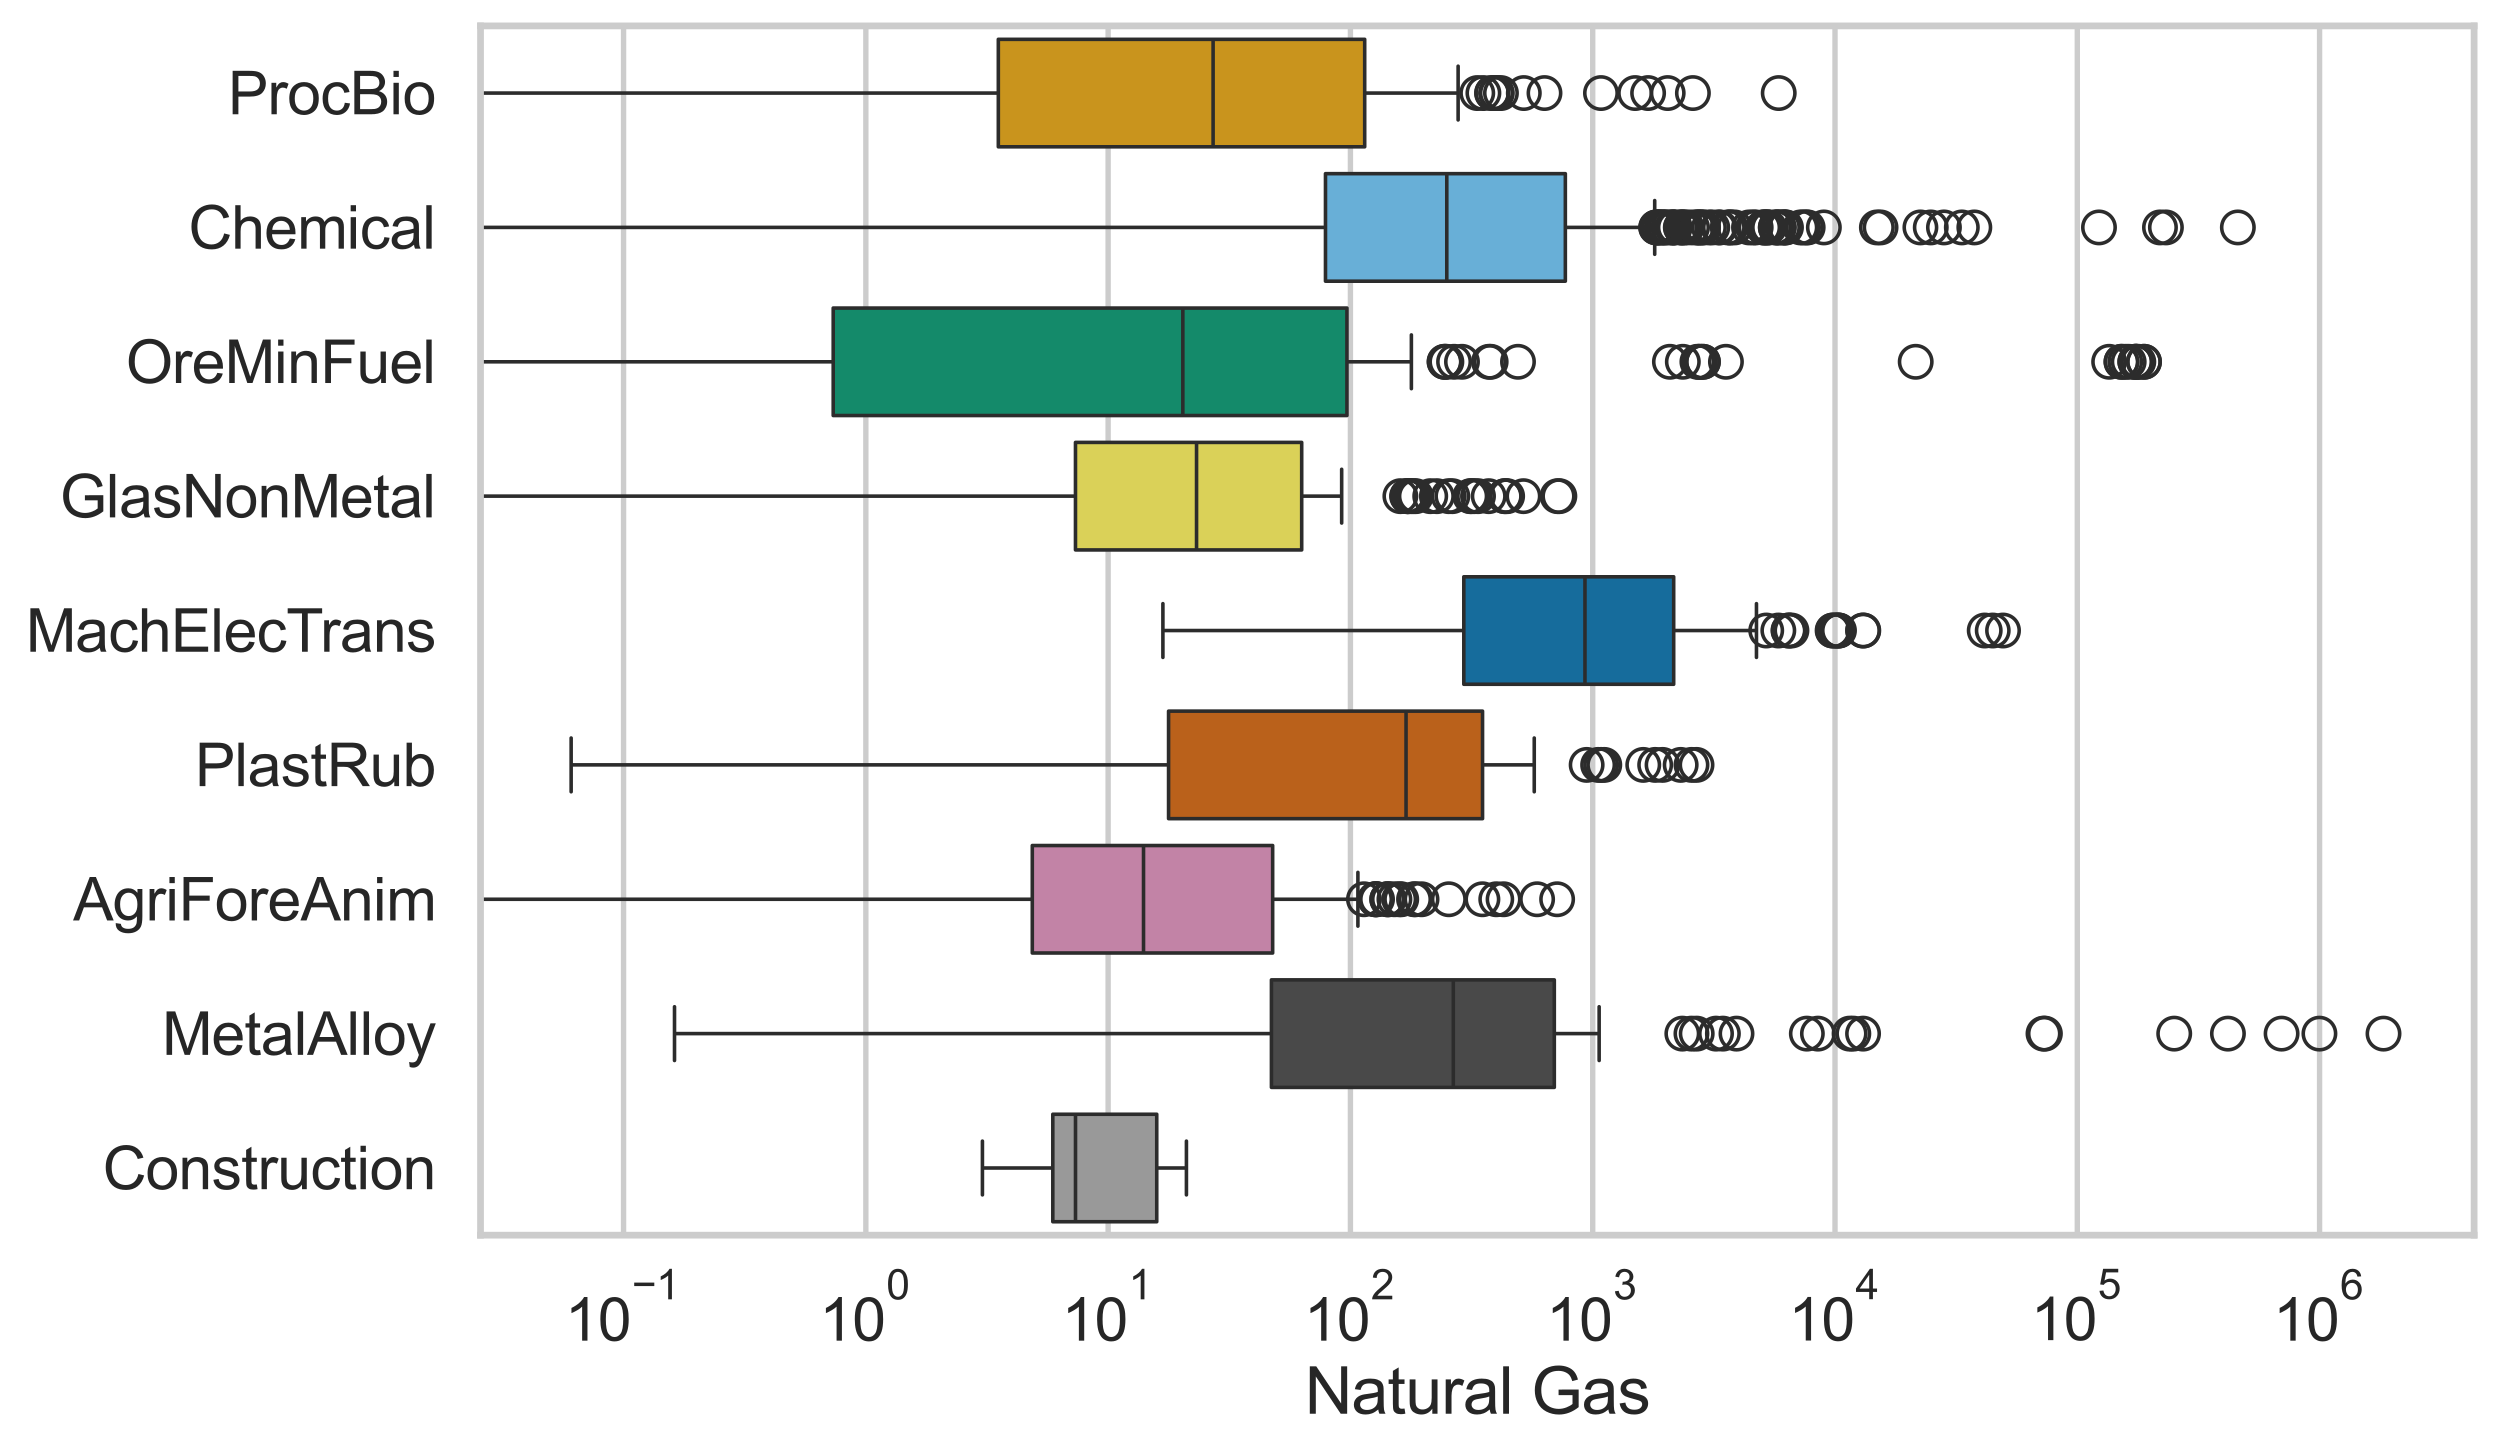 <?xml version="1.0" encoding="utf-8" standalone="no"?>
<!DOCTYPE svg PUBLIC "-//W3C//DTD SVG 1.1//EN"
  "http://www.w3.org/Graphics/SVG/1.1/DTD/svg11.dtd">
<svg xmlns:xlink="http://www.w3.org/1999/xlink" width="695.577pt" height="404.121pt" viewBox="0 0 695.577 404.121" xmlns="http://www.w3.org/2000/svg" version="1.1">
 <defs>
  <style type="text/css">*{stroke-linejoin: round; stroke-linecap: butt}</style>
 </defs>
 <g id="figure_1">
  <g id="patch_1">
   <path d="M 0 404.121 
L 695.577 404.121 
L 695.577 0 
L 0 0 
z
" style="fill: #ffffff"/>
  </g>
  <g id="axes_1">
   <g id="patch_2">
    <path d="M 133.697 343.665 
L 688.377 343.665 
L 688.377 7.2 
L 133.697 7.2 
z
" style="fill: #ffffff"/>
   </g>
   <g id="matplotlib.axis_1">
    <g id="xtick_1">
     <g id="line2d_1">
      <path d="M 173.492 343.665 
L 173.492 7.2 
" clip-path="url(#ped4f9b415a)" style="fill: none; stroke: #cccccc; stroke-width: 1.5; stroke-linecap: round"/>
     </g>
     <g id="text_1">
      <!-- $\mathdefault{10^{-1}}$ -->
      <g style="fill: #262626" transform="translate(157.157 373.18) scale(0.165 -0.165)">
       <defs>
        <path id="ArialMT-31" d="M 2384 0 
L 1822 0 
L 1822 3584 
Q 1619 3391 1289 3197 
Q 959 3003 697 2906 
L 697 3450 
Q 1169 3672 1522 3987 
Q 1875 4303 2022 4600 
L 2384 4600 
L 2384 0 
z
" transform="scale(0.016)"/>
        <path id="ArialMT-30" d="M 266 2259 
Q 266 3072 433 3567 
Q 600 4063 929 4331 
Q 1259 4600 1759 4600 
Q 2128 4600 2406 4451 
Q 2684 4303 2865 4023 
Q 3047 3744 3150 3342 
Q 3253 2941 3253 2259 
Q 3253 1453 3087 958 
Q 2922 463 2592 192 
Q 2263 -78 1759 -78 
Q 1097 -78 719 397 
Q 266 969 266 2259 
z
M 844 2259 
Q 844 1131 1108 757 
Q 1372 384 1759 384 
Q 2147 384 2411 759 
Q 2675 1134 2675 2259 
Q 2675 3391 2411 3762 
Q 2147 4134 1753 4134 
Q 1366 4134 1134 3806 
Q 844 3388 844 2259 
z
" transform="scale(0.016)"/>
        <path id="ArialMT-2212" d="M 3381 1997 
L 356 1997 
L 356 2522 
L 3381 2522 
L 3381 1997 
z
" transform="scale(0.016)"/>
       </defs>
       <use xlink:href="#ArialMT-31" transform="translate(0 0.994)"/>
       <use xlink:href="#ArialMT-30" transform="translate(55.615 0.994)"/>
       <use xlink:href="#ArialMT-2212" transform="translate(112.973 70.688) scale(0.7)"/>
       <use xlink:href="#ArialMT-31" transform="translate(153.852 70.688) scale(0.7)"/>
      </g>
     </g>
    </g>
    <g id="xtick_2">
     <g id="line2d_2">
      <path d="M 240.904 343.665 
L 240.904 7.2 
" clip-path="url(#ped4f9b415a)" style="fill: none; stroke: #cccccc; stroke-width: 1.5; stroke-linecap: round"/>
     </g>
     <g id="text_2">
      <!-- $\mathdefault{10^{0}}$ -->
      <g style="fill: #262626" transform="translate(227.952 373.18) scale(0.165 -0.165)">
       <use xlink:href="#ArialMT-31" transform="translate(0 0.994)"/>
       <use xlink:href="#ArialMT-30" transform="translate(55.615 0.994)"/>
       <use xlink:href="#ArialMT-30" transform="translate(112.973 70.688) scale(0.7)"/>
      </g>
     </g>
    </g>
    <g id="xtick_3">
     <g id="line2d_3">
      <path d="M 308.317 343.665 
L 308.317 7.2 
" clip-path="url(#ped4f9b415a)" style="fill: none; stroke: #cccccc; stroke-width: 1.5; stroke-linecap: round"/>
     </g>
     <g id="text_3">
      <!-- $\mathdefault{10^{1}}$ -->
      <g style="fill: #262626" transform="translate(295.365 373.18) scale(0.165 -0.165)">
       <use xlink:href="#ArialMT-31" transform="translate(0 0.994)"/>
       <use xlink:href="#ArialMT-30" transform="translate(55.615 0.994)"/>
       <use xlink:href="#ArialMT-31" transform="translate(112.973 70.688) scale(0.7)"/>
      </g>
     </g>
    </g>
    <g id="xtick_4">
     <g id="line2d_4">
      <path d="M 375.73 343.665 
L 375.73 7.2 
" clip-path="url(#ped4f9b415a)" style="fill: none; stroke: #cccccc; stroke-width: 1.5; stroke-linecap: round"/>
     </g>
     <g id="text_4">
      <!-- $\mathdefault{10^{2}}$ -->
      <g style="fill: #262626" transform="translate(362.777 373.18) scale(0.165 -0.165)">
       <defs>
        <path id="ArialMT-32" d="M 3222 541 
L 3222 0 
L 194 0 
Q 188 203 259 391 
Q 375 700 629 1000 
Q 884 1300 1366 1694 
Q 2113 2306 2375 2664 
Q 2638 3022 2638 3341 
Q 2638 3675 2398 3904 
Q 2159 4134 1775 4134 
Q 1369 4134 1125 3890 
Q 881 3647 878 3216 
L 300 3275 
Q 359 3922 746 4261 
Q 1134 4600 1788 4600 
Q 2447 4600 2831 4234 
Q 3216 3869 3216 3328 
Q 3216 3053 3103 2787 
Q 2991 2522 2730 2228 
Q 2469 1934 1863 1422 
Q 1356 997 1212 845 
Q 1069 694 975 541 
L 3222 541 
z
" transform="scale(0.016)"/>
       </defs>
       <use xlink:href="#ArialMT-31" transform="translate(0 0.994)"/>
       <use xlink:href="#ArialMT-30" transform="translate(55.615 0.994)"/>
       <use xlink:href="#ArialMT-32" transform="translate(112.973 70.688) scale(0.7)"/>
      </g>
     </g>
    </g>
    <g id="xtick_5">
     <g id="line2d_5">
      <path d="M 443.142 343.665 
L 443.142 7.2 
" clip-path="url(#ped4f9b415a)" style="fill: none; stroke: #cccccc; stroke-width: 1.5; stroke-linecap: round"/>
     </g>
     <g id="text_5">
      <!-- $\mathdefault{10^{3}}$ -->
      <g style="fill: #262626" transform="translate(430.19 373.18) scale(0.165 -0.165)">
       <defs>
        <path id="ArialMT-33" d="M 269 1209 
L 831 1284 
Q 928 806 1161 595 
Q 1394 384 1728 384 
Q 2125 384 2398 659 
Q 2672 934 2672 1341 
Q 2672 1728 2419 1979 
Q 2166 2231 1775 2231 
Q 1616 2231 1378 2169 
L 1441 2663 
Q 1497 2656 1531 2656 
Q 1891 2656 2178 2843 
Q 2466 3031 2466 3422 
Q 2466 3731 2256 3934 
Q 2047 4138 1716 4138 
Q 1388 4138 1169 3931 
Q 950 3725 888 3313 
L 325 3413 
Q 428 3978 793 4289 
Q 1159 4600 1703 4600 
Q 2078 4600 2393 4439 
Q 2709 4278 2876 4000 
Q 3044 3722 3044 3409 
Q 3044 3113 2884 2869 
Q 2725 2625 2413 2481 
Q 2819 2388 3044 2092 
Q 3269 1797 3269 1353 
Q 3269 753 2831 336 
Q 2394 -81 1725 -81 
Q 1122 -81 723 278 
Q 325 638 269 1209 
z
" transform="scale(0.016)"/>
       </defs>
       <use xlink:href="#ArialMT-31" transform="translate(0 0.994)"/>
       <use xlink:href="#ArialMT-30" transform="translate(55.615 0.994)"/>
       <use xlink:href="#ArialMT-33" transform="translate(112.973 70.688) scale(0.7)"/>
      </g>
     </g>
    </g>
    <g id="xtick_6">
     <g id="line2d_6">
      <path d="M 510.555 343.665 
L 510.555 7.2 
" clip-path="url(#ped4f9b415a)" style="fill: none; stroke: #cccccc; stroke-width: 1.5; stroke-linecap: round"/>
     </g>
     <g id="text_6">
      <!-- $\mathdefault{10^{4}}$ -->
      <g style="fill: #262626" transform="translate(497.603 373.015) scale(0.165 -0.165)">
       <defs>
        <path id="ArialMT-34" d="M 2069 0 
L 2069 1097 
L 81 1097 
L 81 1613 
L 2172 4581 
L 2631 4581 
L 2631 1613 
L 3250 1613 
L 3250 1097 
L 2631 1097 
L 2631 0 
L 2069 0 
z
M 2069 1613 
L 2069 3678 
L 634 1613 
L 2069 1613 
z
" transform="scale(0.016)"/>
       </defs>
       <use xlink:href="#ArialMT-31" transform="translate(0 0.202)"/>
       <use xlink:href="#ArialMT-30" transform="translate(55.615 0.202)"/>
       <use xlink:href="#ArialMT-34" transform="translate(112.973 69.895) scale(0.7)"/>
      </g>
     </g>
    </g>
    <g id="xtick_7">
     <g id="line2d_7">
      <path d="M 577.968 343.665 
L 577.968 7.2 
" clip-path="url(#ped4f9b415a)" style="fill: none; stroke: #cccccc; stroke-width: 1.5; stroke-linecap: round"/>
     </g>
     <g id="text_7">
      <!-- $\mathdefault{10^{5}}$ -->
      <g style="fill: #262626" transform="translate(565.015 373.015) scale(0.165 -0.165)">
       <defs>
        <path id="ArialMT-35" d="M 266 1200 
L 856 1250 
Q 922 819 1161 601 
Q 1400 384 1738 384 
Q 2144 384 2425 690 
Q 2706 997 2706 1503 
Q 2706 1984 2436 2262 
Q 2166 2541 1728 2541 
Q 1456 2541 1237 2417 
Q 1019 2294 894 2097 
L 366 2166 
L 809 4519 
L 3088 4519 
L 3088 3981 
L 1259 3981 
L 1013 2750 
Q 1425 3038 1878 3038 
Q 2478 3038 2890 2622 
Q 3303 2206 3303 1553 
Q 3303 931 2941 478 
Q 2500 -78 1738 -78 
Q 1113 -78 717 272 
Q 322 622 266 1200 
z
" transform="scale(0.016)"/>
       </defs>
       <use xlink:href="#ArialMT-31" transform="translate(0 0.88)"/>
       <use xlink:href="#ArialMT-30" transform="translate(55.615 0.88)"/>
       <use xlink:href="#ArialMT-35" transform="translate(112.973 70.573) scale(0.7)"/>
      </g>
     </g>
    </g>
    <g id="xtick_8">
     <g id="line2d_8">
      <path d="M 645.38 343.665 
L 645.38 7.2 
" clip-path="url(#ped4f9b415a)" style="fill: none; stroke: #cccccc; stroke-width: 1.5; stroke-linecap: round"/>
     </g>
     <g id="text_8">
      <!-- $\mathdefault{10^{6}}$ -->
      <g style="fill: #262626" transform="translate(632.428 373.18) scale(0.165 -0.165)">
       <defs>
        <path id="ArialMT-36" d="M 3184 3459 
L 2625 3416 
Q 2550 3747 2413 3897 
Q 2184 4138 1850 4138 
Q 1581 4138 1378 3988 
Q 1113 3794 959 3422 
Q 806 3050 800 2363 
Q 1003 2672 1297 2822 
Q 1591 2972 1913 2972 
Q 2475 2972 2870 2558 
Q 3266 2144 3266 1488 
Q 3266 1056 3080 686 
Q 2894 316 2569 119 
Q 2244 -78 1831 -78 
Q 1128 -78 684 439 
Q 241 956 241 2144 
Q 241 3472 731 4075 
Q 1159 4600 1884 4600 
Q 2425 4600 2770 4297 
Q 3116 3994 3184 3459 
z
M 888 1484 
Q 888 1194 1011 928 
Q 1134 663 1356 523 
Q 1578 384 1822 384 
Q 2178 384 2434 671 
Q 2691 959 2691 1453 
Q 2691 1928 2437 2201 
Q 2184 2475 1800 2475 
Q 1419 2475 1153 2201 
Q 888 1928 888 1484 
z
" transform="scale(0.016)"/>
       </defs>
       <use xlink:href="#ArialMT-31" transform="translate(0 0.994)"/>
       <use xlink:href="#ArialMT-30" transform="translate(55.615 0.994)"/>
       <use xlink:href="#ArialMT-36" transform="translate(112.973 70.688) scale(0.7)"/>
      </g>
     </g>
    </g>
    <g id="xtick_9"/>
    <g id="xtick_10"/>
    <g id="xtick_11"/>
    <g id="xtick_12"/>
    <g id="xtick_13"/>
    <g id="xtick_14"/>
    <g id="xtick_15"/>
    <g id="xtick_16"/>
    <g id="xtick_17"/>
    <g id="xtick_18"/>
    <g id="xtick_19"/>
    <g id="xtick_20"/>
    <g id="xtick_21"/>
    <g id="xtick_22"/>
    <g id="xtick_23"/>
    <g id="xtick_24"/>
    <g id="xtick_25"/>
    <g id="xtick_26"/>
    <g id="xtick_27"/>
    <g id="xtick_28"/>
    <g id="xtick_29"/>
    <g id="xtick_30"/>
    <g id="xtick_31"/>
    <g id="xtick_32"/>
    <g id="xtick_33"/>
    <g id="xtick_34"/>
    <g id="xtick_35"/>
    <g id="xtick_36"/>
    <g id="xtick_37"/>
    <g id="xtick_38"/>
    <g id="xtick_39"/>
    <g id="xtick_40"/>
    <g id="xtick_41"/>
    <g id="xtick_42"/>
    <g id="xtick_43"/>
    <g id="xtick_44"/>
    <g id="xtick_45"/>
    <g id="xtick_46"/>
    <g id="xtick_47"/>
    <g id="xtick_48"/>
    <g id="xtick_49"/>
    <g id="xtick_50"/>
    <g id="xtick_51"/>
    <g id="xtick_52"/>
    <g id="xtick_53"/>
    <g id="xtick_54"/>
    <g id="xtick_55"/>
    <g id="xtick_56"/>
    <g id="xtick_57"/>
    <g id="xtick_58"/>
    <g id="xtick_59"/>
    <g id="xtick_60"/>
    <g id="xtick_61"/>
    <g id="xtick_62"/>
    <g id="xtick_63"/>
    <g id="xtick_64"/>
    <g id="xtick_65"/>
    <g id="xtick_66"/>
    <g id="xtick_67"/>
    <g id="xtick_68"/>
    <g id="xtick_69"/>
    <g id="xtick_70"/>
    <g id="xtick_71"/>
    <g id="xtick_72"/>
    <g id="xtick_73"/>
    <g id="xtick_74"/>
    <g id="text_9">
     <!-- Natural Gas -->
     <g style="fill: #262626" transform="translate(363.021 393.344) scale(0.18 -0.18)">
      <defs>
       <path id="ArialMT-4e" d="M 488 0 
L 488 4581 
L 1109 4581 
L 3516 984 
L 3516 4581 
L 4097 4581 
L 4097 0 
L 3475 0 
L 1069 3600 
L 1069 0 
L 488 0 
z
" transform="scale(0.016)"/>
       <path id="ArialMT-61" d="M 2588 409 
Q 2275 144 1986 34 
Q 1697 -75 1366 -75 
Q 819 -75 525 192 
Q 231 459 231 875 
Q 231 1119 342 1320 
Q 453 1522 633 1644 
Q 813 1766 1038 1828 
Q 1203 1872 1538 1913 
Q 2219 1994 2541 2106 
Q 2544 2222 2544 2253 
Q 2544 2597 2384 2738 
Q 2169 2928 1744 2928 
Q 1347 2928 1158 2789 
Q 969 2650 878 2297 
L 328 2372 
Q 403 2725 575 2942 
Q 747 3159 1072 3276 
Q 1397 3394 1825 3394 
Q 2250 3394 2515 3294 
Q 2781 3194 2906 3042 
Q 3031 2891 3081 2659 
Q 3109 2516 3109 2141 
L 3109 1391 
Q 3109 606 3145 398 
Q 3181 191 3288 0 
L 2700 0 
Q 2613 175 2588 409 
z
M 2541 1666 
Q 2234 1541 1622 1453 
Q 1275 1403 1131 1340 
Q 988 1278 909 1158 
Q 831 1038 831 891 
Q 831 666 1001 516 
Q 1172 366 1500 366 
Q 1825 366 2078 508 
Q 2331 650 2450 897 
Q 2541 1088 2541 1459 
L 2541 1666 
z
" transform="scale(0.016)"/>
       <path id="ArialMT-74" d="M 1650 503 
L 1731 6 
Q 1494 -44 1306 -44 
Q 1000 -44 831 53 
Q 663 150 594 308 
Q 525 466 525 972 
L 525 2881 
L 113 2881 
L 113 3319 
L 525 3319 
L 525 4141 
L 1084 4478 
L 1084 3319 
L 1650 3319 
L 1650 2881 
L 1084 2881 
L 1084 941 
Q 1084 700 1114 631 
Q 1144 563 1211 522 
Q 1278 481 1403 481 
Q 1497 481 1650 503 
z
" transform="scale(0.016)"/>
       <path id="ArialMT-75" d="M 2597 0 
L 2597 488 
Q 2209 -75 1544 -75 
Q 1250 -75 995 37 
Q 741 150 617 320 
Q 494 491 444 738 
Q 409 903 409 1263 
L 409 3319 
L 972 3319 
L 972 1478 
Q 972 1038 1006 884 
Q 1059 663 1231 536 
Q 1403 409 1656 409 
Q 1909 409 2131 539 
Q 2353 669 2445 892 
Q 2538 1116 2538 1541 
L 2538 3319 
L 3100 3319 
L 3100 0 
L 2597 0 
z
" transform="scale(0.016)"/>
       <path id="ArialMT-72" d="M 416 0 
L 416 3319 
L 922 3319 
L 922 2816 
Q 1116 3169 1280 3281 
Q 1444 3394 1641 3394 
Q 1925 3394 2219 3213 
L 2025 2691 
Q 1819 2813 1613 2813 
Q 1428 2813 1281 2702 
Q 1134 2591 1072 2394 
Q 978 2094 978 1738 
L 978 0 
L 416 0 
z
" transform="scale(0.016)"/>
       <path id="ArialMT-6c" d="M 409 0 
L 409 4581 
L 972 4581 
L 972 0 
L 409 0 
z
" transform="scale(0.016)"/>
       <path id="ArialMT-20" transform="scale(0.016)"/>
       <path id="ArialMT-47" d="M 2638 1797 
L 2638 2334 
L 4578 2338 
L 4578 638 
Q 4131 281 3656 101 
Q 3181 -78 2681 -78 
Q 2006 -78 1454 211 
Q 903 500 622 1047 
Q 341 1594 341 2269 
Q 341 2938 620 3517 
Q 900 4097 1425 4378 
Q 1950 4659 2634 4659 
Q 3131 4659 3532 4498 
Q 3934 4338 4162 4050 
Q 4391 3763 4509 3300 
L 3963 3150 
Q 3859 3500 3706 3700 
Q 3553 3900 3268 4020 
Q 2984 4141 2638 4141 
Q 2222 4141 1919 4014 
Q 1616 3888 1430 3681 
Q 1244 3475 1141 3228 
Q 966 2803 966 2306 
Q 966 1694 1177 1281 
Q 1388 869 1791 669 
Q 2194 469 2647 469 
Q 3041 469 3416 620 
Q 3791 772 3984 944 
L 3984 1797 
L 2638 1797 
z
" transform="scale(0.016)"/>
       <path id="ArialMT-73" d="M 197 991 
L 753 1078 
Q 800 744 1014 566 
Q 1228 388 1613 388 
Q 2000 388 2187 545 
Q 2375 703 2375 916 
Q 2375 1106 2209 1216 
Q 2094 1291 1634 1406 
Q 1016 1563 777 1677 
Q 538 1791 414 1992 
Q 291 2194 291 2438 
Q 291 2659 392 2848 
Q 494 3038 669 3163 
Q 800 3259 1026 3326 
Q 1253 3394 1513 3394 
Q 1903 3394 2198 3281 
Q 2494 3169 2634 2976 
Q 2775 2784 2828 2463 
L 2278 2388 
Q 2241 2644 2061 2787 
Q 1881 2931 1553 2931 
Q 1166 2931 1000 2803 
Q 834 2675 834 2503 
Q 834 2394 903 2306 
Q 972 2216 1119 2156 
Q 1203 2125 1616 2013 
Q 2213 1853 2448 1751 
Q 2684 1650 2818 1456 
Q 2953 1263 2953 975 
Q 2953 694 2789 445 
Q 2625 197 2315 61 
Q 2006 -75 1616 -75 
Q 969 -75 630 194 
Q 291 463 197 991 
z
" transform="scale(0.016)"/>
      </defs>
      <use xlink:href="#ArialMT-4e"/>
      <use xlink:href="#ArialMT-61" transform="translate(72.217 0)"/>
      <use xlink:href="#ArialMT-74" transform="translate(127.832 0)"/>
      <use xlink:href="#ArialMT-75" transform="translate(155.615 0)"/>
      <use xlink:href="#ArialMT-72" transform="translate(211.23 0)"/>
      <use xlink:href="#ArialMT-61" transform="translate(244.531 0)"/>
      <use xlink:href="#ArialMT-6c" transform="translate(300.146 0)"/>
      <use xlink:href="#ArialMT-20" transform="translate(322.363 0)"/>
      <use xlink:href="#ArialMT-47" transform="translate(350.146 0)"/>
      <use xlink:href="#ArialMT-61" transform="translate(427.93 0)"/>
      <use xlink:href="#ArialMT-73" transform="translate(483.545 0)"/>
     </g>
    </g>
   </g>
   <g id="matplotlib.axis_2">
    <g id="ytick_1">
     <g id="text_10">
      <!-- ProcBio -->
      <g style="fill: #262626" transform="translate(63.424 31.798) scale(0.165 -0.165)">
       <defs>
        <path id="ArialMT-50" d="M 494 0 
L 494 4581 
L 2222 4581 
Q 2678 4581 2919 4538 
Q 3256 4481 3484 4323 
Q 3713 4166 3852 3881 
Q 3991 3597 3991 3256 
Q 3991 2672 3619 2267 
Q 3247 1863 2275 1863 
L 1100 1863 
L 1100 0 
L 494 0 
z
M 1100 2403 
L 2284 2403 
Q 2872 2403 3119 2622 
Q 3366 2841 3366 3238 
Q 3366 3525 3220 3729 
Q 3075 3934 2838 4000 
Q 2684 4041 2272 4041 
L 1100 4041 
L 1100 2403 
z
" transform="scale(0.016)"/>
        <path id="ArialMT-6f" d="M 213 1659 
Q 213 2581 725 3025 
Q 1153 3394 1769 3394 
Q 2453 3394 2887 2945 
Q 3322 2497 3322 1706 
Q 3322 1066 3130 698 
Q 2938 331 2570 128 
Q 2203 -75 1769 -75 
Q 1072 -75 642 372 
Q 213 819 213 1659 
z
M 791 1659 
Q 791 1022 1069 705 
Q 1347 388 1769 388 
Q 2188 388 2466 706 
Q 2744 1025 2744 1678 
Q 2744 2294 2464 2611 
Q 2184 2928 1769 2928 
Q 1347 2928 1069 2612 
Q 791 2297 791 1659 
z
" transform="scale(0.016)"/>
        <path id="ArialMT-63" d="M 2588 1216 
L 3141 1144 
Q 3050 572 2676 248 
Q 2303 -75 1759 -75 
Q 1078 -75 664 370 
Q 250 816 250 1647 
Q 250 2184 428 2587 
Q 606 2991 970 3192 
Q 1334 3394 1763 3394 
Q 2303 3394 2647 3120 
Q 2991 2847 3088 2344 
L 2541 2259 
Q 2463 2594 2264 2762 
Q 2066 2931 1784 2931 
Q 1359 2931 1093 2626 
Q 828 2322 828 1663 
Q 828 994 1084 691 
Q 1341 388 1753 388 
Q 2084 388 2306 591 
Q 2528 794 2588 1216 
z
" transform="scale(0.016)"/>
        <path id="ArialMT-42" d="M 469 0 
L 469 4581 
L 2188 4581 
Q 2713 4581 3030 4442 
Q 3347 4303 3526 4014 
Q 3706 3725 3706 3409 
Q 3706 3116 3547 2856 
Q 3388 2597 3066 2438 
Q 3481 2316 3704 2022 
Q 3928 1728 3928 1328 
Q 3928 1006 3792 729 
Q 3656 453 3456 303 
Q 3256 153 2954 76 
Q 2653 0 2216 0 
L 469 0 
z
M 1075 2656 
L 2066 2656 
Q 2469 2656 2644 2709 
Q 2875 2778 2992 2937 
Q 3109 3097 3109 3338 
Q 3109 3566 3000 3739 
Q 2891 3913 2687 3977 
Q 2484 4041 1991 4041 
L 1075 4041 
L 1075 2656 
z
M 1075 541 
L 2216 541 
Q 2509 541 2628 563 
Q 2838 600 2978 687 
Q 3119 775 3209 942 
Q 3300 1109 3300 1328 
Q 3300 1584 3169 1773 
Q 3038 1963 2805 2039 
Q 2572 2116 2134 2116 
L 1075 2116 
L 1075 541 
z
" transform="scale(0.016)"/>
        <path id="ArialMT-69" d="M 425 3934 
L 425 4581 
L 988 4581 
L 988 3934 
L 425 3934 
z
M 425 0 
L 425 3319 
L 988 3319 
L 988 0 
L 425 0 
z
" transform="scale(0.016)"/>
       </defs>
       <use xlink:href="#ArialMT-50"/>
       <use xlink:href="#ArialMT-72" transform="translate(66.699 0)"/>
       <use xlink:href="#ArialMT-6f" transform="translate(100 0)"/>
       <use xlink:href="#ArialMT-63" transform="translate(155.615 0)"/>
       <use xlink:href="#ArialMT-42" transform="translate(205.615 0)"/>
       <use xlink:href="#ArialMT-69" transform="translate(272.314 0)"/>
       <use xlink:href="#ArialMT-6f" transform="translate(294.531 0)"/>
      </g>
     </g>
    </g>
    <g id="ytick_2">
     <g id="text_11">
      <!-- Chemical -->
      <g style="fill: #262626" transform="translate(52.428 69.183) scale(0.165 -0.165)">
       <defs>
        <path id="ArialMT-43" d="M 3763 1606 
L 4369 1453 
Q 4178 706 3683 314 
Q 3188 -78 2472 -78 
Q 1731 -78 1267 223 
Q 803 525 561 1097 
Q 319 1669 319 2325 
Q 319 3041 592 3573 
Q 866 4106 1370 4382 
Q 1875 4659 2481 4659 
Q 3169 4659 3637 4309 
Q 4106 3959 4291 3325 
L 3694 3184 
Q 3534 3684 3231 3912 
Q 2928 4141 2469 4141 
Q 1941 4141 1586 3887 
Q 1231 3634 1087 3207 
Q 944 2781 944 2328 
Q 944 1744 1114 1308 
Q 1284 872 1643 656 
Q 2003 441 2422 441 
Q 2931 441 3284 734 
Q 3638 1028 3763 1606 
z
" transform="scale(0.016)"/>
        <path id="ArialMT-68" d="M 422 0 
L 422 4581 
L 984 4581 
L 984 2938 
Q 1378 3394 1978 3394 
Q 2347 3394 2619 3248 
Q 2891 3103 3008 2847 
Q 3125 2591 3125 2103 
L 3125 0 
L 2563 0 
L 2563 2103 
Q 2563 2525 2380 2717 
Q 2197 2909 1863 2909 
Q 1613 2909 1392 2779 
Q 1172 2650 1078 2428 
Q 984 2206 984 1816 
L 984 0 
L 422 0 
z
" transform="scale(0.016)"/>
        <path id="ArialMT-65" d="M 2694 1069 
L 3275 997 
Q 3138 488 2766 206 
Q 2394 -75 1816 -75 
Q 1088 -75 661 373 
Q 234 822 234 1631 
Q 234 2469 665 2931 
Q 1097 3394 1784 3394 
Q 2450 3394 2872 2941 
Q 3294 2488 3294 1666 
Q 3294 1616 3291 1516 
L 816 1516 
Q 847 969 1125 678 
Q 1403 388 1819 388 
Q 2128 388 2347 550 
Q 2566 713 2694 1069 
z
M 847 1978 
L 2700 1978 
Q 2663 2397 2488 2606 
Q 2219 2931 1791 2931 
Q 1403 2931 1139 2672 
Q 875 2413 847 1978 
z
" transform="scale(0.016)"/>
        <path id="ArialMT-6d" d="M 422 0 
L 422 3319 
L 925 3319 
L 925 2853 
Q 1081 3097 1340 3245 
Q 1600 3394 1931 3394 
Q 2300 3394 2536 3241 
Q 2772 3088 2869 2813 
Q 3263 3394 3894 3394 
Q 4388 3394 4653 3120 
Q 4919 2847 4919 2278 
L 4919 0 
L 4359 0 
L 4359 2091 
Q 4359 2428 4304 2576 
Q 4250 2725 4106 2815 
Q 3963 2906 3769 2906 
Q 3419 2906 3187 2673 
Q 2956 2441 2956 1928 
L 2956 0 
L 2394 0 
L 2394 2156 
Q 2394 2531 2256 2718 
Q 2119 2906 1806 2906 
Q 1569 2906 1367 2781 
Q 1166 2656 1075 2415 
Q 984 2175 984 1722 
L 984 0 
L 422 0 
z
" transform="scale(0.016)"/>
       </defs>
       <use xlink:href="#ArialMT-43"/>
       <use xlink:href="#ArialMT-68" transform="translate(72.217 0)"/>
       <use xlink:href="#ArialMT-65" transform="translate(127.832 0)"/>
       <use xlink:href="#ArialMT-6d" transform="translate(183.447 0)"/>
       <use xlink:href="#ArialMT-69" transform="translate(266.748 0)"/>
       <use xlink:href="#ArialMT-63" transform="translate(288.965 0)"/>
       <use xlink:href="#ArialMT-61" transform="translate(338.965 0)"/>
       <use xlink:href="#ArialMT-6c" transform="translate(394.58 0)"/>
      </g>
     </g>
    </g>
    <g id="ytick_3">
     <g id="text_12">
      <!-- OreMinFuel -->
      <g style="fill: #262626" transform="translate(35.013 106.568) scale(0.165 -0.165)">
       <defs>
        <path id="ArialMT-4f" d="M 309 2231 
Q 309 3372 921 4017 
Q 1534 4663 2503 4663 
Q 3138 4663 3647 4359 
Q 4156 4056 4423 3514 
Q 4691 2972 4691 2284 
Q 4691 1588 4409 1038 
Q 4128 488 3612 205 
Q 3097 -78 2500 -78 
Q 1853 -78 1343 234 
Q 834 547 571 1087 
Q 309 1628 309 2231 
z
M 934 2222 
Q 934 1394 1379 917 
Q 1825 441 2497 441 
Q 3181 441 3623 922 
Q 4066 1403 4066 2288 
Q 4066 2847 3877 3264 
Q 3688 3681 3323 3911 
Q 2959 4141 2506 4141 
Q 1863 4141 1398 3698 
Q 934 3256 934 2222 
z
" transform="scale(0.016)"/>
        <path id="ArialMT-4d" d="M 475 0 
L 475 4581 
L 1388 4581 
L 2472 1338 
Q 2622 884 2691 659 
Q 2769 909 2934 1394 
L 4031 4581 
L 4847 4581 
L 4847 0 
L 4263 0 
L 4263 3834 
L 2931 0 
L 2384 0 
L 1059 3900 
L 1059 0 
L 475 0 
z
" transform="scale(0.016)"/>
        <path id="ArialMT-6e" d="M 422 0 
L 422 3319 
L 928 3319 
L 928 2847 
Q 1294 3394 1984 3394 
Q 2284 3394 2536 3286 
Q 2788 3178 2913 3003 
Q 3038 2828 3088 2588 
Q 3119 2431 3119 2041 
L 3119 0 
L 2556 0 
L 2556 2019 
Q 2556 2363 2490 2533 
Q 2425 2703 2258 2804 
Q 2091 2906 1866 2906 
Q 1506 2906 1245 2678 
Q 984 2450 984 1813 
L 984 0 
L 422 0 
z
" transform="scale(0.016)"/>
        <path id="ArialMT-46" d="M 525 0 
L 525 4581 
L 3616 4581 
L 3616 4041 
L 1131 4041 
L 1131 2622 
L 3281 2622 
L 3281 2081 
L 1131 2081 
L 1131 0 
L 525 0 
z
" transform="scale(0.016)"/>
       </defs>
       <use xlink:href="#ArialMT-4f"/>
       <use xlink:href="#ArialMT-72" transform="translate(77.783 0)"/>
       <use xlink:href="#ArialMT-65" transform="translate(111.084 0)"/>
       <use xlink:href="#ArialMT-4d" transform="translate(166.699 0)"/>
       <use xlink:href="#ArialMT-69" transform="translate(250 0)"/>
       <use xlink:href="#ArialMT-6e" transform="translate(272.217 0)"/>
       <use xlink:href="#ArialMT-46" transform="translate(327.832 0)"/>
       <use xlink:href="#ArialMT-75" transform="translate(388.916 0)"/>
       <use xlink:href="#ArialMT-65" transform="translate(444.531 0)"/>
       <use xlink:href="#ArialMT-6c" transform="translate(500.146 0)"/>
      </g>
     </g>
    </g>
    <g id="ytick_4">
     <g id="text_13">
      <!-- GlasNonMetal -->
      <g style="fill: #262626" transform="translate(16.659 143.953) scale(0.165 -0.165)">
       <use xlink:href="#ArialMT-47"/>
       <use xlink:href="#ArialMT-6c" transform="translate(77.783 0)"/>
       <use xlink:href="#ArialMT-61" transform="translate(100 0)"/>
       <use xlink:href="#ArialMT-73" transform="translate(155.615 0)"/>
       <use xlink:href="#ArialMT-4e" transform="translate(205.615 0)"/>
       <use xlink:href="#ArialMT-6f" transform="translate(277.832 0)"/>
       <use xlink:href="#ArialMT-6e" transform="translate(333.447 0)"/>
       <use xlink:href="#ArialMT-4d" transform="translate(389.062 0)"/>
       <use xlink:href="#ArialMT-65" transform="translate(472.363 0)"/>
       <use xlink:href="#ArialMT-74" transform="translate(527.979 0)"/>
       <use xlink:href="#ArialMT-61" transform="translate(555.762 0)"/>
       <use xlink:href="#ArialMT-6c" transform="translate(611.377 0)"/>
      </g>
     </g>
    </g>
    <g id="ytick_5">
     <g id="text_14">
      <!-- MachElecTrans -->
      <g style="fill: #262626" transform="translate(7.2 181.337) scale(0.165 -0.165)">
       <defs>
        <path id="ArialMT-45" d="M 506 0 
L 506 4581 
L 3819 4581 
L 3819 4041 
L 1113 4041 
L 1113 2638 
L 3647 2638 
L 3647 2100 
L 1113 2100 
L 1113 541 
L 3925 541 
L 3925 0 
L 506 0 
z
" transform="scale(0.016)"/>
        <path id="ArialMT-54" d="M 1659 0 
L 1659 4041 
L 150 4041 
L 150 4581 
L 3781 4581 
L 3781 4041 
L 2266 4041 
L 2266 0 
L 1659 0 
z
" transform="scale(0.016)"/>
       </defs>
       <use xlink:href="#ArialMT-4d"/>
       <use xlink:href="#ArialMT-61" transform="translate(83.301 0)"/>
       <use xlink:href="#ArialMT-63" transform="translate(138.916 0)"/>
       <use xlink:href="#ArialMT-68" transform="translate(188.916 0)"/>
       <use xlink:href="#ArialMT-45" transform="translate(244.531 0)"/>
       <use xlink:href="#ArialMT-6c" transform="translate(311.23 0)"/>
       <use xlink:href="#ArialMT-65" transform="translate(333.447 0)"/>
       <use xlink:href="#ArialMT-63" transform="translate(389.062 0)"/>
       <use xlink:href="#ArialMT-54" transform="translate(439.062 0)"/>
       <use xlink:href="#ArialMT-72" transform="translate(496.396 0)"/>
       <use xlink:href="#ArialMT-61" transform="translate(529.697 0)"/>
       <use xlink:href="#ArialMT-6e" transform="translate(585.312 0)"/>
       <use xlink:href="#ArialMT-73" transform="translate(640.928 0)"/>
      </g>
     </g>
    </g>
    <g id="ytick_6">
     <g id="text_15">
      <!-- PlastRub -->
      <g style="fill: #262626" transform="translate(54.248 218.722) scale(0.165 -0.165)">
       <defs>
        <path id="ArialMT-52" d="M 503 0 
L 503 4581 
L 2534 4581 
Q 3147 4581 3465 4457 
Q 3784 4334 3975 4021 
Q 4166 3709 4166 3331 
Q 4166 2844 3850 2509 
Q 3534 2175 2875 2084 
Q 3116 1969 3241 1856 
Q 3506 1613 3744 1247 
L 4541 0 
L 3778 0 
L 3172 953 
Q 2906 1366 2734 1584 
Q 2563 1803 2427 1890 
Q 2291 1978 2150 2013 
Q 2047 2034 1813 2034 
L 1109 2034 
L 1109 0 
L 503 0 
z
M 1109 2559 
L 2413 2559 
Q 2828 2559 3062 2645 
Q 3297 2731 3419 2920 
Q 3541 3109 3541 3331 
Q 3541 3656 3305 3865 
Q 3069 4075 2559 4075 
L 1109 4075 
L 1109 2559 
z
" transform="scale(0.016)"/>
        <path id="ArialMT-62" d="M 941 0 
L 419 0 
L 419 4581 
L 981 4581 
L 981 2947 
Q 1338 3394 1891 3394 
Q 2197 3394 2470 3270 
Q 2744 3147 2920 2923 
Q 3097 2700 3197 2384 
Q 3297 2069 3297 1709 
Q 3297 856 2875 390 
Q 2453 -75 1863 -75 
Q 1275 -75 941 416 
L 941 0 
z
M 934 1684 
Q 934 1088 1097 822 
Q 1363 388 1816 388 
Q 2184 388 2453 708 
Q 2722 1028 2722 1663 
Q 2722 2313 2464 2622 
Q 2206 2931 1841 2931 
Q 1472 2931 1203 2611 
Q 934 2291 934 1684 
z
" transform="scale(0.016)"/>
       </defs>
       <use xlink:href="#ArialMT-50"/>
       <use xlink:href="#ArialMT-6c" transform="translate(66.699 0)"/>
       <use xlink:href="#ArialMT-61" transform="translate(88.916 0)"/>
       <use xlink:href="#ArialMT-73" transform="translate(144.531 0)"/>
       <use xlink:href="#ArialMT-74" transform="translate(194.531 0)"/>
       <use xlink:href="#ArialMT-52" transform="translate(222.314 0)"/>
       <use xlink:href="#ArialMT-75" transform="translate(294.531 0)"/>
       <use xlink:href="#ArialMT-62" transform="translate(350.146 0)"/>
      </g>
     </g>
    </g>
    <g id="ytick_7">
     <g id="text_16">
      <!-- AgriForeAnim -->
      <g style="fill: #262626" transform="translate(20.341 256.107) scale(0.165 -0.165)">
       <defs>
        <path id="ArialMT-41" d="M -9 0 
L 1750 4581 
L 2403 4581 
L 4278 0 
L 3588 0 
L 3053 1388 
L 1138 1388 
L 634 0 
L -9 0 
z
M 1313 1881 
L 2866 1881 
L 2388 3150 
Q 2169 3728 2063 4100 
Q 1975 3659 1816 3225 
L 1313 1881 
z
" transform="scale(0.016)"/>
        <path id="ArialMT-67" d="M 319 -275 
L 866 -356 
Q 900 -609 1056 -725 
Q 1266 -881 1628 -881 
Q 2019 -881 2231 -725 
Q 2444 -569 2519 -288 
Q 2563 -116 2559 434 
Q 2191 0 1641 0 
Q 956 0 581 494 
Q 206 988 206 1678 
Q 206 2153 378 2554 
Q 550 2956 876 3175 
Q 1203 3394 1644 3394 
Q 2231 3394 2613 2919 
L 2613 3319 
L 3131 3319 
L 3131 450 
Q 3131 -325 2973 -648 
Q 2816 -972 2473 -1159 
Q 2131 -1347 1631 -1347 
Q 1038 -1347 672 -1080 
Q 306 -813 319 -275 
z
M 784 1719 
Q 784 1066 1043 766 
Q 1303 466 1694 466 
Q 2081 466 2343 764 
Q 2606 1063 2606 1700 
Q 2606 2309 2336 2618 
Q 2066 2928 1684 2928 
Q 1309 2928 1046 2623 
Q 784 2319 784 1719 
z
" transform="scale(0.016)"/>
       </defs>
       <use xlink:href="#ArialMT-41"/>
       <use xlink:href="#ArialMT-67" transform="translate(66.699 0)"/>
       <use xlink:href="#ArialMT-72" transform="translate(122.314 0)"/>
       <use xlink:href="#ArialMT-69" transform="translate(155.615 0)"/>
       <use xlink:href="#ArialMT-46" transform="translate(177.832 0)"/>
       <use xlink:href="#ArialMT-6f" transform="translate(238.916 0)"/>
       <use xlink:href="#ArialMT-72" transform="translate(294.531 0)"/>
       <use xlink:href="#ArialMT-65" transform="translate(327.832 0)"/>
       <use xlink:href="#ArialMT-41" transform="translate(383.447 0)"/>
       <use xlink:href="#ArialMT-6e" transform="translate(450.146 0)"/>
       <use xlink:href="#ArialMT-69" transform="translate(505.762 0)"/>
       <use xlink:href="#ArialMT-6d" transform="translate(527.979 0)"/>
      </g>
     </g>
    </g>
    <g id="ytick_8">
     <g id="text_17">
      <!-- MetalAlloy -->
      <g style="fill: #262626" transform="translate(45.088 293.492) scale(0.165 -0.165)">
       <defs>
        <path id="ArialMT-79" d="M 397 -1278 
L 334 -750 
Q 519 -800 656 -800 
Q 844 -800 956 -737 
Q 1069 -675 1141 -563 
Q 1194 -478 1313 -144 
Q 1328 -97 1363 -6 
L 103 3319 
L 709 3319 
L 1400 1397 
Q 1534 1031 1641 628 
Q 1738 1016 1872 1384 
L 2581 3319 
L 3144 3319 
L 1881 -56 
Q 1678 -603 1566 -809 
Q 1416 -1088 1222 -1217 
Q 1028 -1347 759 -1347 
Q 597 -1347 397 -1278 
z
" transform="scale(0.016)"/>
       </defs>
       <use xlink:href="#ArialMT-4d"/>
       <use xlink:href="#ArialMT-65" transform="translate(83.301 0)"/>
       <use xlink:href="#ArialMT-74" transform="translate(138.916 0)"/>
       <use xlink:href="#ArialMT-61" transform="translate(166.699 0)"/>
       <use xlink:href="#ArialMT-6c" transform="translate(222.314 0)"/>
       <use xlink:href="#ArialMT-41" transform="translate(244.531 0)"/>
       <use xlink:href="#ArialMT-6c" transform="translate(311.23 0)"/>
       <use xlink:href="#ArialMT-6c" transform="translate(333.447 0)"/>
       <use xlink:href="#ArialMT-6f" transform="translate(355.664 0)"/>
       <use xlink:href="#ArialMT-79" transform="translate(411.279 0)"/>
      </g>
     </g>
    </g>
    <g id="ytick_9">
     <g id="text_18">
      <!-- Construction -->
      <g style="fill: #262626" transform="translate(28.575 330.877) scale(0.165 -0.165)">
       <use xlink:href="#ArialMT-43"/>
       <use xlink:href="#ArialMT-6f" transform="translate(72.217 0)"/>
       <use xlink:href="#ArialMT-6e" transform="translate(127.832 0)"/>
       <use xlink:href="#ArialMT-73" transform="translate(183.447 0)"/>
       <use xlink:href="#ArialMT-74" transform="translate(233.447 0)"/>
       <use xlink:href="#ArialMT-72" transform="translate(261.23 0)"/>
       <use xlink:href="#ArialMT-75" transform="translate(294.531 0)"/>
       <use xlink:href="#ArialMT-63" transform="translate(350.146 0)"/>
       <use xlink:href="#ArialMT-74" transform="translate(400.146 0)"/>
       <use xlink:href="#ArialMT-69" transform="translate(427.93 0)"/>
       <use xlink:href="#ArialMT-6f" transform="translate(450.146 0)"/>
       <use xlink:href="#ArialMT-6e" transform="translate(505.762 0)"/>
      </g>
     </g>
    </g>
   </g>
   <g id="patch_3">
    <path d="M 277.765 10.938 
L 277.765 40.846 
L 379.699 40.846 
L 379.699 10.938 
L 277.765 10.938 
z
" clip-path="url(#ped4f9b415a)" style="fill: #c9941d; stroke: #2c2c2c; stroke-linejoin: miter"/>
   </g>
   <g id="line2d_9">
    <path d="M 277.765 25.892 
L -1 25.892 
" clip-path="url(#ped4f9b415a)" style="fill: none; stroke: #2c2c2c"/>
   </g>
   <g id="line2d_10">
    <path d="M 379.699 25.892 
L 405.694 25.892 
" clip-path="url(#ped4f9b415a)" style="fill: none; stroke: #2c2c2c"/>
   </g>
   <g id="line2d_11">
    <path clip-path="url(#ped4f9b415a)" style="fill: none; stroke: #2c2c2c; stroke-linecap: round"/>
   </g>
   <g id="line2d_12">
    <path d="M 405.694 18.415 
L 405.694 33.369 
" clip-path="url(#ped4f9b415a)" style="fill: none; stroke: #2c2c2c; stroke-linecap: round"/>
   </g>
   <g id="line2d_13">
    <defs>
     <path id="me96c35e89e" d="M 0 4.5 
C 1.193 4.5 2.338 4.026 3.182 3.182 
C 4.026 2.338 4.5 1.193 4.5 0 
C 4.5 -1.193 4.026 -2.338 3.182 -3.182 
C 2.338 -4.026 1.193 -4.5 0 -4.5 
C -1.193 -4.5 -2.338 -4.026 -3.182 -3.182 
C -4.026 -2.338 -4.5 -1.193 -4.5 0 
C -4.5 1.193 -4.026 2.338 -3.182 3.182 
C -2.338 4.026 -1.193 4.5 0 4.5 
z
" style="stroke: #2c2c2c"/>
    </defs>
    <g clip-path="url(#ped4f9b415a)">
     <use xlink:href="#me96c35e89e" x="454.946" y="25.892" style="fill-opacity: 0; stroke: #2c2c2c"/>
     <use xlink:href="#me96c35e89e" x="471.017" y="25.892" style="fill-opacity: 0; stroke: #2c2c2c"/>
     <use xlink:href="#me96c35e89e" x="494.895" y="25.892" style="fill-opacity: 0; stroke: #2c2c2c"/>
     <use xlink:href="#me96c35e89e" x="412.729" y="25.892" style="fill-opacity: 0; stroke: #2c2c2c"/>
     <use xlink:href="#me96c35e89e" x="445.438" y="25.892" style="fill-opacity: 0; stroke: #2c2c2c"/>
     <use xlink:href="#me96c35e89e" x="416.472" y="25.892" style="fill-opacity: 0; stroke: #2c2c2c"/>
     <use xlink:href="#me96c35e89e" x="411.02" y="25.892" style="fill-opacity: 0; stroke: #2c2c2c"/>
     <use xlink:href="#me96c35e89e" x="415.201" y="25.892" style="fill-opacity: 0; stroke: #2c2c2c"/>
     <use xlink:href="#me96c35e89e" x="429.725" y="25.892" style="fill-opacity: 0; stroke: #2c2c2c"/>
     <use xlink:href="#me96c35e89e" x="423.97" y="25.892" style="fill-opacity: 0; stroke: #2c2c2c"/>
     <use xlink:href="#me96c35e89e" x="416.233" y="25.892" style="fill-opacity: 0; stroke: #2c2c2c"/>
     <use xlink:href="#me96c35e89e" x="464.003" y="25.892" style="fill-opacity: 0; stroke: #2c2c2c"/>
     <use xlink:href="#me96c35e89e" x="417.607" y="25.892" style="fill-opacity: 0; stroke: #2c2c2c"/>
     <use xlink:href="#me96c35e89e" x="415.128" y="25.892" style="fill-opacity: 0; stroke: #2c2c2c"/>
     <use xlink:href="#me96c35e89e" x="458.552" y="25.892" style="fill-opacity: 0; stroke: #2c2c2c"/>
    </g>
   </g>
   <g id="patch_4">
    <path d="M 368.789 48.323 
L 368.789 78.231 
L 435.527 78.231 
L 435.527 48.323 
L 368.789 48.323 
z
" clip-path="url(#ped4f9b415a)" style="fill: #68afd7; stroke: #2c2c2c; stroke-linejoin: miter"/>
   </g>
   <g id="line2d_14">
    <path d="M 368.789 63.277 
L -1 63.277 
" clip-path="url(#ped4f9b415a)" style="fill: none; stroke: #2c2c2c"/>
   </g>
   <g id="line2d_15">
    <path d="M 435.527 63.277 
L 460.389 63.277 
" clip-path="url(#ped4f9b415a)" style="fill: none; stroke: #2c2c2c"/>
   </g>
   <g id="line2d_16">
    <path clip-path="url(#ped4f9b415a)" style="fill: none; stroke: #2c2c2c; stroke-linecap: round"/>
   </g>
   <g id="line2d_17">
    <path d="M 460.389 55.8 
L 460.389 70.754 
" clip-path="url(#ped4f9b415a)" style="fill: none; stroke: #2c2c2c; stroke-linecap: round"/>
   </g>
   <g id="line2d_18">
    <g clip-path="url(#ped4f9b415a)">
     <use xlink:href="#me96c35e89e" x="463.379" y="63.277" style="fill-opacity: 0; stroke: #2c2c2c"/>
     <use xlink:href="#me96c35e89e" x="468.652" y="63.277" style="fill-opacity: 0; stroke: #2c2c2c"/>
     <use xlink:href="#me96c35e89e" x="465.346" y="63.277" style="fill-opacity: 0; stroke: #2c2c2c"/>
     <use xlink:href="#me96c35e89e" x="502.948" y="63.277" style="fill-opacity: 0; stroke: #2c2c2c"/>
     <use xlink:href="#me96c35e89e" x="486.626" y="63.277" style="fill-opacity: 0; stroke: #2c2c2c"/>
     <use xlink:href="#me96c35e89e" x="622.641" y="63.277" style="fill-opacity: 0; stroke: #2c2c2c"/>
     <use xlink:href="#me96c35e89e" x="490.791" y="63.277" style="fill-opacity: 0; stroke: #2c2c2c"/>
     <use xlink:href="#me96c35e89e" x="460.788" y="63.277" style="fill-opacity: 0; stroke: #2c2c2c"/>
     <use xlink:href="#me96c35e89e" x="494.08" y="63.277" style="fill-opacity: 0; stroke: #2c2c2c"/>
     <use xlink:href="#me96c35e89e" x="496.047" y="63.277" style="fill-opacity: 0; stroke: #2c2c2c"/>
     <use xlink:href="#me96c35e89e" x="488.483" y="63.277" style="fill-opacity: 0; stroke: #2c2c2c"/>
     <use xlink:href="#me96c35e89e" x="491.602" y="63.277" style="fill-opacity: 0; stroke: #2c2c2c"/>
     <use xlink:href="#me96c35e89e" x="534.317" y="63.277" style="fill-opacity: 0; stroke: #2c2c2c"/>
     <use xlink:href="#me96c35e89e" x="537.196" y="63.277" style="fill-opacity: 0; stroke: #2c2c2c"/>
     <use xlink:href="#me96c35e89e" x="494.088" y="63.277" style="fill-opacity: 0; stroke: #2c2c2c"/>
     <use xlink:href="#me96c35e89e" x="461.099" y="63.277" style="fill-opacity: 0; stroke: #2c2c2c"/>
     <use xlink:href="#me96c35e89e" x="465.281" y="63.277" style="fill-opacity: 0; stroke: #2c2c2c"/>
     <use xlink:href="#me96c35e89e" x="545.837" y="63.277" style="fill-opacity: 0; stroke: #2c2c2c"/>
     <use xlink:href="#me96c35e89e" x="487.811" y="63.277" style="fill-opacity: 0; stroke: #2c2c2c"/>
     <use xlink:href="#me96c35e89e" x="502.543" y="63.277" style="fill-opacity: 0; stroke: #2c2c2c"/>
     <use xlink:href="#me96c35e89e" x="469.266" y="63.277" style="fill-opacity: 0; stroke: #2c2c2c"/>
     <use xlink:href="#me96c35e89e" x="472.621" y="63.277" style="fill-opacity: 0; stroke: #2c2c2c"/>
     <use xlink:href="#me96c35e89e" x="465.74" y="63.277" style="fill-opacity: 0; stroke: #2c2c2c"/>
     <use xlink:href="#me96c35e89e" x="472.166" y="63.277" style="fill-opacity: 0; stroke: #2c2c2c"/>
     <use xlink:href="#me96c35e89e" x="500.925" y="63.277" style="fill-opacity: 0; stroke: #2c2c2c"/>
     <use xlink:href="#me96c35e89e" x="523.224" y="63.277" style="fill-opacity: 0; stroke: #2c2c2c"/>
     <use xlink:href="#me96c35e89e" x="470.779" y="63.277" style="fill-opacity: 0; stroke: #2c2c2c"/>
     <use xlink:href="#me96c35e89e" x="491.824" y="63.277" style="fill-opacity: 0; stroke: #2c2c2c"/>
     <use xlink:href="#me96c35e89e" x="492.211" y="63.277" style="fill-opacity: 0; stroke: #2c2c2c"/>
     <use xlink:href="#me96c35e89e" x="462.467" y="63.277" style="fill-opacity: 0; stroke: #2c2c2c"/>
     <use xlink:href="#me96c35e89e" x="522.206" y="63.277" style="fill-opacity: 0; stroke: #2c2c2c"/>
     <use xlink:href="#me96c35e89e" x="496.71" y="63.277" style="fill-opacity: 0; stroke: #2c2c2c"/>
     <use xlink:href="#me96c35e89e" x="481.373" y="63.277" style="fill-opacity: 0; stroke: #2c2c2c"/>
     <use xlink:href="#me96c35e89e" x="473.088" y="63.277" style="fill-opacity: 0; stroke: #2c2c2c"/>
     <use xlink:href="#me96c35e89e" x="496.301" y="63.277" style="fill-opacity: 0; stroke: #2c2c2c"/>
     <use xlink:href="#me96c35e89e" x="501.665" y="63.277" style="fill-opacity: 0; stroke: #2c2c2c"/>
     <use xlink:href="#me96c35e89e" x="463.007" y="63.277" style="fill-opacity: 0; stroke: #2c2c2c"/>
     <use xlink:href="#me96c35e89e" x="464.203" y="63.277" style="fill-opacity: 0; stroke: #2c2c2c"/>
     <use xlink:href="#me96c35e89e" x="602.622" y="63.277" style="fill-opacity: 0; stroke: #2c2c2c"/>
     <use xlink:href="#me96c35e89e" x="540.864" y="63.277" style="fill-opacity: 0; stroke: #2c2c2c"/>
     <use xlink:href="#me96c35e89e" x="478.549" y="63.277" style="fill-opacity: 0; stroke: #2c2c2c"/>
     <use xlink:href="#me96c35e89e" x="467.757" y="63.277" style="fill-opacity: 0; stroke: #2c2c2c"/>
     <use xlink:href="#me96c35e89e" x="468.006" y="63.277" style="fill-opacity: 0; stroke: #2c2c2c"/>
     <use xlink:href="#me96c35e89e" x="507.453" y="63.277" style="fill-opacity: 0; stroke: #2c2c2c"/>
     <use xlink:href="#me96c35e89e" x="473.816" y="63.277" style="fill-opacity: 0; stroke: #2c2c2c"/>
     <use xlink:href="#me96c35e89e" x="480.704" y="63.277" style="fill-opacity: 0; stroke: #2c2c2c"/>
     <use xlink:href="#me96c35e89e" x="482.624" y="63.277" style="fill-opacity: 0; stroke: #2c2c2c"/>
     <use xlink:href="#me96c35e89e" x="460.847" y="63.277" style="fill-opacity: 0; stroke: #2c2c2c"/>
     <use xlink:href="#me96c35e89e" x="549.319" y="63.277" style="fill-opacity: 0; stroke: #2c2c2c"/>
     <use xlink:href="#me96c35e89e" x="475.476" y="63.277" style="fill-opacity: 0; stroke: #2c2c2c"/>
     <use xlink:href="#me96c35e89e" x="472.297" y="63.277" style="fill-opacity: 0; stroke: #2c2c2c"/>
     <use xlink:href="#me96c35e89e" x="465.986" y="63.277" style="fill-opacity: 0; stroke: #2c2c2c"/>
     <use xlink:href="#me96c35e89e" x="462.36" y="63.277" style="fill-opacity: 0; stroke: #2c2c2c"/>
     <use xlink:href="#me96c35e89e" x="496.907" y="63.277" style="fill-opacity: 0; stroke: #2c2c2c"/>
     <use xlink:href="#me96c35e89e" x="461.34" y="63.277" style="fill-opacity: 0; stroke: #2c2c2c"/>
     <use xlink:href="#me96c35e89e" x="476.408" y="63.277" style="fill-opacity: 0; stroke: #2c2c2c"/>
     <use xlink:href="#me96c35e89e" x="461.533" y="63.277" style="fill-opacity: 0; stroke: #2c2c2c"/>
     <use xlink:href="#me96c35e89e" x="467.649" y="63.277" style="fill-opacity: 0; stroke: #2c2c2c"/>
     <use xlink:href="#me96c35e89e" x="473.78" y="63.277" style="fill-opacity: 0; stroke: #2c2c2c"/>
     <use xlink:href="#me96c35e89e" x="584" y="63.277" style="fill-opacity: 0; stroke: #2c2c2c"/>
     <use xlink:href="#me96c35e89e" x="481.449" y="63.277" style="fill-opacity: 0; stroke: #2c2c2c"/>
     <use xlink:href="#me96c35e89e" x="478.149" y="63.277" style="fill-opacity: 0; stroke: #2c2c2c"/>
     <use xlink:href="#me96c35e89e" x="490.933" y="63.277" style="fill-opacity: 0; stroke: #2c2c2c"/>
     <use xlink:href="#me96c35e89e" x="600.969" y="63.277" style="fill-opacity: 0; stroke: #2c2c2c"/>
     <use xlink:href="#me96c35e89e" x="494.958" y="63.277" style="fill-opacity: 0; stroke: #2c2c2c"/>
     <use xlink:href="#me96c35e89e" x="490.559" y="63.277" style="fill-opacity: 0; stroke: #2c2c2c"/>
     <use xlink:href="#me96c35e89e" x="494.723" y="63.277" style="fill-opacity: 0; stroke: #2c2c2c"/>
    </g>
   </g>
   <g id="patch_5">
    <path d="M 231.824 85.708 
L 231.824 115.616 
L 374.762 115.616 
L 374.762 85.708 
L 231.824 85.708 
z
" clip-path="url(#ped4f9b415a)" style="fill: #148a6a; stroke: #2c2c2c; stroke-linejoin: miter"/>
   </g>
   <g id="line2d_19">
    <path d="M 231.824 100.662 
L -1 100.662 
" clip-path="url(#ped4f9b415a)" style="fill: none; stroke: #2c2c2c"/>
   </g>
   <g id="line2d_20">
    <path d="M 374.762 100.662 
L 392.689 100.662 
" clip-path="url(#ped4f9b415a)" style="fill: none; stroke: #2c2c2c"/>
   </g>
   <g id="line2d_21">
    <path clip-path="url(#ped4f9b415a)" style="fill: none; stroke: #2c2c2c; stroke-linecap: round"/>
   </g>
   <g id="line2d_22">
    <path d="M 392.689 93.185 
L 392.689 108.139 
" clip-path="url(#ped4f9b415a)" style="fill: none; stroke: #2c2c2c; stroke-linecap: round"/>
   </g>
   <g id="line2d_23">
    <g clip-path="url(#ped4f9b415a)">
     <use xlink:href="#me96c35e89e" x="594.111" y="100.662" style="fill-opacity: 0; stroke: #2c2c2c"/>
     <use xlink:href="#me96c35e89e" x="596.524" y="100.662" style="fill-opacity: 0; stroke: #2c2c2c"/>
     <use xlink:href="#me96c35e89e" x="472.805" y="100.662" style="fill-opacity: 0; stroke: #2c2c2c"/>
     <use xlink:href="#me96c35e89e" x="473.796" y="100.662" style="fill-opacity: 0; stroke: #2c2c2c"/>
     <use xlink:href="#me96c35e89e" x="402.428" y="100.662" style="fill-opacity: 0; stroke: #2c2c2c"/>
     <use xlink:href="#me96c35e89e" x="591.321" y="100.662" style="fill-opacity: 0; stroke: #2c2c2c"/>
     <use xlink:href="#me96c35e89e" x="406.765" y="100.662" style="fill-opacity: 0; stroke: #2c2c2c"/>
     <use xlink:href="#me96c35e89e" x="590.27" y="100.662" style="fill-opacity: 0; stroke: #2c2c2c"/>
     <use xlink:href="#me96c35e89e" x="592.262" y="100.662" style="fill-opacity: 0; stroke: #2c2c2c"/>
     <use xlink:href="#me96c35e89e" x="596.524" y="100.662" style="fill-opacity: 0; stroke: #2c2c2c"/>
     <use xlink:href="#me96c35e89e" x="401.962" y="100.662" style="fill-opacity: 0; stroke: #2c2c2c"/>
     <use xlink:href="#me96c35e89e" x="472.268" y="100.662" style="fill-opacity: 0; stroke: #2c2c2c"/>
     <use xlink:href="#me96c35e89e" x="404.564" y="100.662" style="fill-opacity: 0; stroke: #2c2c2c"/>
     <use xlink:href="#me96c35e89e" x="472.931" y="100.662" style="fill-opacity: 0; stroke: #2c2c2c"/>
     <use xlink:href="#me96c35e89e" x="468.214" y="100.662" style="fill-opacity: 0; stroke: #2c2c2c"/>
     <use xlink:href="#me96c35e89e" x="401.909" y="100.662" style="fill-opacity: 0; stroke: #2c2c2c"/>
     <use xlink:href="#me96c35e89e" x="586.832" y="100.662" style="fill-opacity: 0; stroke: #2c2c2c"/>
     <use xlink:href="#me96c35e89e" x="473.801" y="100.662" style="fill-opacity: 0; stroke: #2c2c2c"/>
     <use xlink:href="#me96c35e89e" x="594.111" y="100.662" style="fill-opacity: 0; stroke: #2c2c2c"/>
     <use xlink:href="#me96c35e89e" x="533.007" y="100.662" style="fill-opacity: 0; stroke: #2c2c2c"/>
     <use xlink:href="#me96c35e89e" x="464.622" y="100.662" style="fill-opacity: 0; stroke: #2c2c2c"/>
     <use xlink:href="#me96c35e89e" x="480.207" y="100.662" style="fill-opacity: 0; stroke: #2c2c2c"/>
     <use xlink:href="#me96c35e89e" x="594.366" y="100.662" style="fill-opacity: 0; stroke: #2c2c2c"/>
     <use xlink:href="#me96c35e89e" x="594.947" y="100.662" style="fill-opacity: 0; stroke: #2c2c2c"/>
     <use xlink:href="#me96c35e89e" x="594.295" y="100.662" style="fill-opacity: 0; stroke: #2c2c2c"/>
     <use xlink:href="#me96c35e89e" x="590.25" y="100.662" style="fill-opacity: 0; stroke: #2c2c2c"/>
     <use xlink:href="#me96c35e89e" x="414.275" y="100.662" style="fill-opacity: 0; stroke: #2c2c2c"/>
     <use xlink:href="#me96c35e89e" x="422.352" y="100.662" style="fill-opacity: 0; stroke: #2c2c2c"/>
     <use xlink:href="#me96c35e89e" x="414.746" y="100.662" style="fill-opacity: 0; stroke: #2c2c2c"/>
    </g>
   </g>
   <g id="patch_6">
    <path d="M 299.231 123.093 
L 299.231 153.001 
L 362.172 153.001 
L 362.172 123.093 
L 299.231 123.093 
z
" clip-path="url(#ped4f9b415a)" style="fill: #dad158; stroke: #2c2c2c; stroke-linejoin: miter"/>
   </g>
   <g id="line2d_24">
    <path d="M 299.231 138.047 
L -1 138.047 
" clip-path="url(#ped4f9b415a)" style="fill: none; stroke: #2c2c2c"/>
   </g>
   <g id="line2d_25">
    <path d="M 362.172 138.047 
L 373.293 138.047 
" clip-path="url(#ped4f9b415a)" style="fill: none; stroke: #2c2c2c"/>
   </g>
   <g id="line2d_26">
    <path clip-path="url(#ped4f9b415a)" style="fill: none; stroke: #2c2c2c; stroke-linecap: round"/>
   </g>
   <g id="line2d_27">
    <path d="M 373.293 130.57 
L 373.293 145.524 
" clip-path="url(#ped4f9b415a)" style="fill: none; stroke: #2c2c2c; stroke-linecap: round"/>
   </g>
   <g id="line2d_28">
    <g clip-path="url(#ped4f9b415a)">
     <use xlink:href="#me96c35e89e" x="409.361" y="138.047" style="fill-opacity: 0; stroke: #2c2c2c"/>
     <use xlink:href="#me96c35e89e" x="391.652" y="138.047" style="fill-opacity: 0; stroke: #2c2c2c"/>
     <use xlink:href="#me96c35e89e" x="409.078" y="138.047" style="fill-opacity: 0; stroke: #2c2c2c"/>
     <use xlink:href="#me96c35e89e" x="418.657" y="138.047" style="fill-opacity: 0; stroke: #2c2c2c"/>
     <use xlink:href="#me96c35e89e" x="403.063" y="138.047" style="fill-opacity: 0; stroke: #2c2c2c"/>
     <use xlink:href="#me96c35e89e" x="418.752" y="138.047" style="fill-opacity: 0; stroke: #2c2c2c"/>
     <use xlink:href="#me96c35e89e" x="410.144" y="138.047" style="fill-opacity: 0; stroke: #2c2c2c"/>
     <use xlink:href="#me96c35e89e" x="433.373" y="138.047" style="fill-opacity: 0; stroke: #2c2c2c"/>
     <use xlink:href="#me96c35e89e" x="391.973" y="138.047" style="fill-opacity: 0; stroke: #2c2c2c"/>
     <use xlink:href="#me96c35e89e" x="391.66" y="138.047" style="fill-opacity: 0; stroke: #2c2c2c"/>
     <use xlink:href="#me96c35e89e" x="397.933" y="138.047" style="fill-opacity: 0; stroke: #2c2c2c"/>
     <use xlink:href="#me96c35e89e" x="404.088" y="138.047" style="fill-opacity: 0; stroke: #2c2c2c"/>
     <use xlink:href="#me96c35e89e" x="399.783" y="138.047" style="fill-opacity: 0; stroke: #2c2c2c"/>
     <use xlink:href="#me96c35e89e" x="391.491" y="138.047" style="fill-opacity: 0; stroke: #2c2c2c"/>
     <use xlink:href="#me96c35e89e" x="393.271" y="138.047" style="fill-opacity: 0; stroke: #2c2c2c"/>
     <use xlink:href="#me96c35e89e" x="389.629" y="138.047" style="fill-opacity: 0; stroke: #2c2c2c"/>
     <use xlink:href="#me96c35e89e" x="392.689" y="138.047" style="fill-opacity: 0; stroke: #2c2c2c"/>
     <use xlink:href="#me96c35e89e" x="419.331" y="138.047" style="fill-opacity: 0; stroke: #2c2c2c"/>
     <use xlink:href="#me96c35e89e" x="411.229" y="138.047" style="fill-opacity: 0; stroke: #2c2c2c"/>
     <use xlink:href="#me96c35e89e" x="414.202" y="138.047" style="fill-opacity: 0; stroke: #2c2c2c"/>
     <use xlink:href="#me96c35e89e" x="433.861" y="138.047" style="fill-opacity: 0; stroke: #2c2c2c"/>
     <use xlink:href="#me96c35e89e" x="393.919" y="138.047" style="fill-opacity: 0; stroke: #2c2c2c"/>
     <use xlink:href="#me96c35e89e" x="423.868" y="138.047" style="fill-opacity: 0; stroke: #2c2c2c"/>
    </g>
   </g>
   <g id="patch_7">
    <path d="M 407.276 160.478 
L 407.276 190.386 
L 465.67 190.386 
L 465.67 160.478 
L 407.276 160.478 
z
" clip-path="url(#ped4f9b415a)" style="fill: #166c9c; stroke: #2c2c2c; stroke-linejoin: miter"/>
   </g>
   <g id="line2d_29">
    <path d="M 407.276 175.432 
L 323.554 175.432 
" clip-path="url(#ped4f9b415a)" style="fill: none; stroke: #2c2c2c"/>
   </g>
   <g id="line2d_30">
    <path d="M 465.67 175.432 
L 488.703 175.432 
" clip-path="url(#ped4f9b415a)" style="fill: none; stroke: #2c2c2c"/>
   </g>
   <g id="line2d_31">
    <path d="M 323.554 167.955 
L 323.554 182.909 
" clip-path="url(#ped4f9b415a)" style="fill: none; stroke: #2c2c2c; stroke-linecap: round"/>
   </g>
   <g id="line2d_32">
    <path d="M 488.703 167.955 
L 488.703 182.909 
" clip-path="url(#ped4f9b415a)" style="fill: none; stroke: #2c2c2c; stroke-linecap: round"/>
   </g>
   <g id="line2d_33">
    <g clip-path="url(#ped4f9b415a)">
     <use xlink:href="#me96c35e89e" x="554.439" y="175.432" style="fill-opacity: 0; stroke: #2c2c2c"/>
     <use xlink:href="#me96c35e89e" x="509.889" y="175.432" style="fill-opacity: 0; stroke: #2c2c2c"/>
     <use xlink:href="#me96c35e89e" x="518.354" y="175.432" style="fill-opacity: 0; stroke: #2c2c2c"/>
     <use xlink:href="#me96c35e89e" x="510.711" y="175.432" style="fill-opacity: 0; stroke: #2c2c2c"/>
     <use xlink:href="#me96c35e89e" x="557.303" y="175.432" style="fill-opacity: 0; stroke: #2c2c2c"/>
     <use xlink:href="#me96c35e89e" x="497.603" y="175.432" style="fill-opacity: 0; stroke: #2c2c2c"/>
     <use xlink:href="#me96c35e89e" x="491.416" y="175.432" style="fill-opacity: 0; stroke: #2c2c2c"/>
     <use xlink:href="#me96c35e89e" x="511.429" y="175.432" style="fill-opacity: 0; stroke: #2c2c2c"/>
     <use xlink:href="#me96c35e89e" x="498.434" y="175.432" style="fill-opacity: 0; stroke: #2c2c2c"/>
     <use xlink:href="#me96c35e89e" x="518.427" y="175.432" style="fill-opacity: 0; stroke: #2c2c2c"/>
     <use xlink:href="#me96c35e89e" x="494.786" y="175.432" style="fill-opacity: 0; stroke: #2c2c2c"/>
     <use xlink:href="#me96c35e89e" x="497.687" y="175.432" style="fill-opacity: 0; stroke: #2c2c2c"/>
     <use xlink:href="#me96c35e89e" x="509.999" y="175.432" style="fill-opacity: 0; stroke: #2c2c2c"/>
     <use xlink:href="#me96c35e89e" x="511.429" y="175.432" style="fill-opacity: 0; stroke: #2c2c2c"/>
     <use xlink:href="#me96c35e89e" x="552.208" y="175.432" style="fill-opacity: 0; stroke: #2c2c2c"/>
     <use xlink:href="#me96c35e89e" x="511.659" y="175.432" style="fill-opacity: 0; stroke: #2c2c2c"/>
    </g>
   </g>
   <g id="patch_8">
    <path d="M 325.131 197.863 
L 325.131 227.771 
L 412.488 227.771 
L 412.488 197.863 
L 325.131 197.863 
z
" clip-path="url(#ped4f9b415a)" style="fill: #ba611b; stroke: #2c2c2c; stroke-linejoin: miter"/>
   </g>
   <g id="line2d_34">
    <path d="M 325.131 212.817 
L 158.91 212.817 
" clip-path="url(#ped4f9b415a)" style="fill: none; stroke: #2c2c2c"/>
   </g>
   <g id="line2d_35">
    <path d="M 412.488 212.817 
L 426.876 212.817 
" clip-path="url(#ped4f9b415a)" style="fill: none; stroke: #2c2c2c"/>
   </g>
   <g id="line2d_36">
    <path d="M 158.91 205.34 
L 158.91 220.294 
" clip-path="url(#ped4f9b415a)" style="fill: none; stroke: #2c2c2c; stroke-linecap: round"/>
   </g>
   <g id="line2d_37">
    <path d="M 426.876 205.34 
L 426.876 220.294 
" clip-path="url(#ped4f9b415a)" style="fill: none; stroke: #2c2c2c; stroke-linecap: round"/>
   </g>
   <g id="line2d_38">
    <g clip-path="url(#ped4f9b415a)">
     <use xlink:href="#me96c35e89e" x="472.022" y="212.817" style="fill-opacity: 0; stroke: #2c2c2c"/>
     <use xlink:href="#me96c35e89e" x="457.206" y="212.817" style="fill-opacity: 0; stroke: #2c2c2c"/>
     <use xlink:href="#me96c35e89e" x="460.518" y="212.817" style="fill-opacity: 0; stroke: #2c2c2c"/>
     <use xlink:href="#me96c35e89e" x="441.453" y="212.817" style="fill-opacity: 0; stroke: #2c2c2c"/>
     <use xlink:href="#me96c35e89e" x="470.624" y="212.817" style="fill-opacity: 0; stroke: #2c2c2c"/>
     <use xlink:href="#me96c35e89e" x="462.571" y="212.817" style="fill-opacity: 0; stroke: #2c2c2c"/>
     <use xlink:href="#me96c35e89e" x="446.36" y="212.817" style="fill-opacity: 0; stroke: #2c2c2c"/>
     <use xlink:href="#me96c35e89e" x="445.493" y="212.817" style="fill-opacity: 0; stroke: #2c2c2c"/>
     <use xlink:href="#me96c35e89e" x="467.614" y="212.817" style="fill-opacity: 0; stroke: #2c2c2c"/>
     <use xlink:href="#me96c35e89e" x="444.649" y="212.817" style="fill-opacity: 0; stroke: #2c2c2c"/>
    </g>
   </g>
   <g id="patch_9">
    <path d="M 287.216 235.248 
L 287.216 265.156 
L 354.092 265.156 
L 354.092 235.248 
L 287.216 235.248 
z
" clip-path="url(#ped4f9b415a)" style="fill: #c283a6; stroke: #2c2c2c; stroke-linejoin: miter"/>
   </g>
   <g id="line2d_39">
    <path d="M 287.216 250.202 
L -1 250.202 
" clip-path="url(#ped4f9b415a)" style="fill: none; stroke: #2c2c2c"/>
   </g>
   <g id="line2d_40">
    <path d="M 354.092 250.202 
L 377.81 250.202 
" clip-path="url(#ped4f9b415a)" style="fill: none; stroke: #2c2c2c"/>
   </g>
   <g id="line2d_41">
    <path clip-path="url(#ped4f9b415a)" style="fill: none; stroke: #2c2c2c; stroke-linecap: round"/>
   </g>
   <g id="line2d_42">
    <path d="M 377.81 242.725 
L 377.81 257.679 
" clip-path="url(#ped4f9b415a)" style="fill: none; stroke: #2c2c2c; stroke-linecap: round"/>
   </g>
   <g id="line2d_43">
    <g clip-path="url(#ped4f9b415a)">
     <use xlink:href="#me96c35e89e" x="385.968" y="250.202" style="fill-opacity: 0; stroke: #2c2c2c"/>
     <use xlink:href="#me96c35e89e" x="395.512" y="250.202" style="fill-opacity: 0; stroke: #2c2c2c"/>
     <use xlink:href="#me96c35e89e" x="382.599" y="250.202" style="fill-opacity: 0; stroke: #2c2c2c"/>
     <use xlink:href="#me96c35e89e" x="427.67" y="250.202" style="fill-opacity: 0; stroke: #2c2c2c"/>
     <use xlink:href="#me96c35e89e" x="379.491" y="250.202" style="fill-opacity: 0; stroke: #2c2c2c"/>
     <use xlink:href="#me96c35e89e" x="393.821" y="250.202" style="fill-opacity: 0; stroke: #2c2c2c"/>
     <use xlink:href="#me96c35e89e" x="389.299" y="250.202" style="fill-opacity: 0; stroke: #2c2c2c"/>
     <use xlink:href="#me96c35e89e" x="418.338" y="250.202" style="fill-opacity: 0; stroke: #2c2c2c"/>
     <use xlink:href="#me96c35e89e" x="389.864" y="250.202" style="fill-opacity: 0; stroke: #2c2c2c"/>
     <use xlink:href="#me96c35e89e" x="386.448" y="250.202" style="fill-opacity: 0; stroke: #2c2c2c"/>
     <use xlink:href="#me96c35e89e" x="382.845" y="250.202" style="fill-opacity: 0; stroke: #2c2c2c"/>
     <use xlink:href="#me96c35e89e" x="403.103" y="250.202" style="fill-opacity: 0; stroke: #2c2c2c"/>
     <use xlink:href="#me96c35e89e" x="416.304" y="250.202" style="fill-opacity: 0; stroke: #2c2c2c"/>
     <use xlink:href="#me96c35e89e" x="433.241" y="250.202" style="fill-opacity: 0; stroke: #2c2c2c"/>
     <use xlink:href="#me96c35e89e" x="387.973" y="250.202" style="fill-opacity: 0; stroke: #2c2c2c"/>
     <use xlink:href="#me96c35e89e" x="412.451" y="250.202" style="fill-opacity: 0; stroke: #2c2c2c"/>
     <use xlink:href="#me96c35e89e" x="385.987" y="250.202" style="fill-opacity: 0; stroke: #2c2c2c"/>
     <use xlink:href="#me96c35e89e" x="393.429" y="250.202" style="fill-opacity: 0; stroke: #2c2c2c"/>
     <use xlink:href="#me96c35e89e" x="382.723" y="250.202" style="fill-opacity: 0; stroke: #2c2c2c"/>
     <use xlink:href="#me96c35e89e" x="383.134" y="250.202" style="fill-opacity: 0; stroke: #2c2c2c"/>
    </g>
   </g>
   <g id="patch_10">
    <path d="M 353.751 272.633 
L 353.751 302.541 
L 432.458 302.541 
L 432.458 272.633 
L 353.751 272.633 
z
" clip-path="url(#ped4f9b415a)" style="fill: #494949; stroke: #2c2c2c; stroke-linejoin: miter"/>
   </g>
   <g id="line2d_44">
    <path d="M 353.751 287.587 
L 187.669 287.587 
" clip-path="url(#ped4f9b415a)" style="fill: none; stroke: #2c2c2c"/>
   </g>
   <g id="line2d_45">
    <path d="M 432.458 287.587 
L 444.931 287.587 
" clip-path="url(#ped4f9b415a)" style="fill: none; stroke: #2c2c2c"/>
   </g>
   <g id="line2d_46">
    <path d="M 187.669 280.11 
L 187.669 295.064 
" clip-path="url(#ped4f9b415a)" style="fill: none; stroke: #2c2c2c; stroke-linecap: round"/>
   </g>
   <g id="line2d_47">
    <path d="M 444.931 280.11 
L 444.931 295.064 
" clip-path="url(#ped4f9b415a)" style="fill: none; stroke: #2c2c2c; stroke-linecap: round"/>
   </g>
   <g id="line2d_48">
    <g clip-path="url(#ped4f9b415a)">
     <use xlink:href="#me96c35e89e" x="634.806" y="287.587" style="fill-opacity: 0; stroke: #2c2c2c"/>
     <use xlink:href="#me96c35e89e" x="568.566" y="287.587" style="fill-opacity: 0; stroke: #2c2c2c"/>
     <use xlink:href="#me96c35e89e" x="663.164" y="287.587" style="fill-opacity: 0; stroke: #2c2c2c"/>
     <use xlink:href="#me96c35e89e" x="604.934" y="287.587" style="fill-opacity: 0; stroke: #2c2c2c"/>
     <use xlink:href="#me96c35e89e" x="477.448" y="287.587" style="fill-opacity: 0; stroke: #2c2c2c"/>
     <use xlink:href="#me96c35e89e" x="518.36" y="287.587" style="fill-opacity: 0; stroke: #2c2c2c"/>
     <use xlink:href="#me96c35e89e" x="505.802" y="287.587" style="fill-opacity: 0; stroke: #2c2c2c"/>
     <use xlink:href="#me96c35e89e" x="472.072" y="287.587" style="fill-opacity: 0; stroke: #2c2c2c"/>
     <use xlink:href="#me96c35e89e" x="514.612" y="287.587" style="fill-opacity: 0; stroke: #2c2c2c"/>
     <use xlink:href="#me96c35e89e" x="470.612" y="287.587" style="fill-opacity: 0; stroke: #2c2c2c"/>
     <use xlink:href="#me96c35e89e" x="619.878" y="287.587" style="fill-opacity: 0; stroke: #2c2c2c"/>
     <use xlink:href="#me96c35e89e" x="483.146" y="287.587" style="fill-opacity: 0; stroke: #2c2c2c"/>
     <use xlink:href="#me96c35e89e" x="479.362" y="287.587" style="fill-opacity: 0; stroke: #2c2c2c"/>
     <use xlink:href="#me96c35e89e" x="645.335" y="287.587" style="fill-opacity: 0; stroke: #2c2c2c"/>
     <use xlink:href="#me96c35e89e" x="568.951" y="287.587" style="fill-opacity: 0; stroke: #2c2c2c"/>
     <use xlink:href="#me96c35e89e" x="502.719" y="287.587" style="fill-opacity: 0; stroke: #2c2c2c"/>
     <use xlink:href="#me96c35e89e" x="468.077" y="287.587" style="fill-opacity: 0; stroke: #2c2c2c"/>
     <use xlink:href="#me96c35e89e" x="515.653" y="287.587" style="fill-opacity: 0; stroke: #2c2c2c"/>
    </g>
   </g>
   <g id="patch_11">
    <path d="M 292.924 310.018 
L 292.924 339.926 
L 321.841 339.926 
L 321.841 310.018 
L 292.924 310.018 
z
" clip-path="url(#ped4f9b415a)" style="fill: #999999; stroke: #2c2c2c; stroke-linejoin: miter"/>
   </g>
   <g id="line2d_49">
    <path d="M 292.924 324.972 
L 273.341 324.972 
" clip-path="url(#ped4f9b415a)" style="fill: none; stroke: #2c2c2c"/>
   </g>
   <g id="line2d_50">
    <path d="M 321.841 324.972 
L 330.1 324.972 
" clip-path="url(#ped4f9b415a)" style="fill: none; stroke: #2c2c2c"/>
   </g>
   <g id="line2d_51">
    <path d="M 273.341 317.495 
L 273.341 332.449 
" clip-path="url(#ped4f9b415a)" style="fill: none; stroke: #2c2c2c; stroke-linecap: round"/>
   </g>
   <g id="line2d_52">
    <path d="M 330.1 317.495 
L 330.1 332.449 
" clip-path="url(#ped4f9b415a)" style="fill: none; stroke: #2c2c2c; stroke-linecap: round"/>
   </g>
   <g id="line2d_53"/>
   <g id="line2d_54">
    <path d="M 337.524 10.938 
L 337.524 40.846 
" clip-path="url(#ped4f9b415a)" style="fill: none; stroke: #2c2c2c"/>
   </g>
   <g id="line2d_55">
    <path d="M 402.541 48.323 
L 402.541 78.231 
" clip-path="url(#ped4f9b415a)" style="fill: none; stroke: #2c2c2c"/>
   </g>
   <g id="line2d_56">
    <path d="M 329.1 85.708 
L 329.1 115.616 
" clip-path="url(#ped4f9b415a)" style="fill: none; stroke: #2c2c2c"/>
   </g>
   <g id="line2d_57">
    <path d="M 332.916 123.093 
L 332.916 153.001 
" clip-path="url(#ped4f9b415a)" style="fill: none; stroke: #2c2c2c"/>
   </g>
   <g id="line2d_58">
    <path d="M 440.987 160.478 
L 440.987 190.386 
" clip-path="url(#ped4f9b415a)" style="fill: none; stroke: #2c2c2c"/>
   </g>
   <g id="line2d_59">
    <path d="M 391.205 197.863 
L 391.205 227.771 
" clip-path="url(#ped4f9b415a)" style="fill: none; stroke: #2c2c2c"/>
   </g>
   <g id="line2d_60">
    <path d="M 318.163 235.248 
L 318.163 265.156 
" clip-path="url(#ped4f9b415a)" style="fill: none; stroke: #2c2c2c"/>
   </g>
   <g id="line2d_61">
    <path d="M 404.354 272.633 
L 404.354 302.541 
" clip-path="url(#ped4f9b415a)" style="fill: none; stroke: #2c2c2c"/>
   </g>
   <g id="line2d_62">
    <path d="M 299.237 310.018 
L 299.237 339.926 
" clip-path="url(#ped4f9b415a)" style="fill: none; stroke: #2c2c2c"/>
   </g>
   <g id="patch_12">
    <path d="M 133.697 343.665 
L 133.697 7.2 
" style="fill: none; stroke: #cccccc; stroke-width: 1.875; stroke-linejoin: miter; stroke-linecap: square"/>
   </g>
   <g id="patch_13">
    <path d="M 688.377 343.665 
L 688.377 7.2 
" style="fill: none; stroke: #cccccc; stroke-width: 1.875; stroke-linejoin: miter; stroke-linecap: square"/>
   </g>
   <g id="patch_14">
    <path d="M 133.697 343.665 
L 688.377 343.665 
" style="fill: none; stroke: #cccccc; stroke-width: 1.875; stroke-linejoin: miter; stroke-linecap: square"/>
   </g>
   <g id="patch_15">
    <path d="M 133.697 7.2 
L 688.377 7.2 
" style="fill: none; stroke: #cccccc; stroke-width: 1.875; stroke-linejoin: miter; stroke-linecap: square"/>
   </g>
  </g>
 </g>
 <defs>
  <clipPath id="ped4f9b415a">
   <rect x="133.697" y="7.2" width="554.68" height="336.465"/>
  </clipPath>
 </defs>
</svg>
